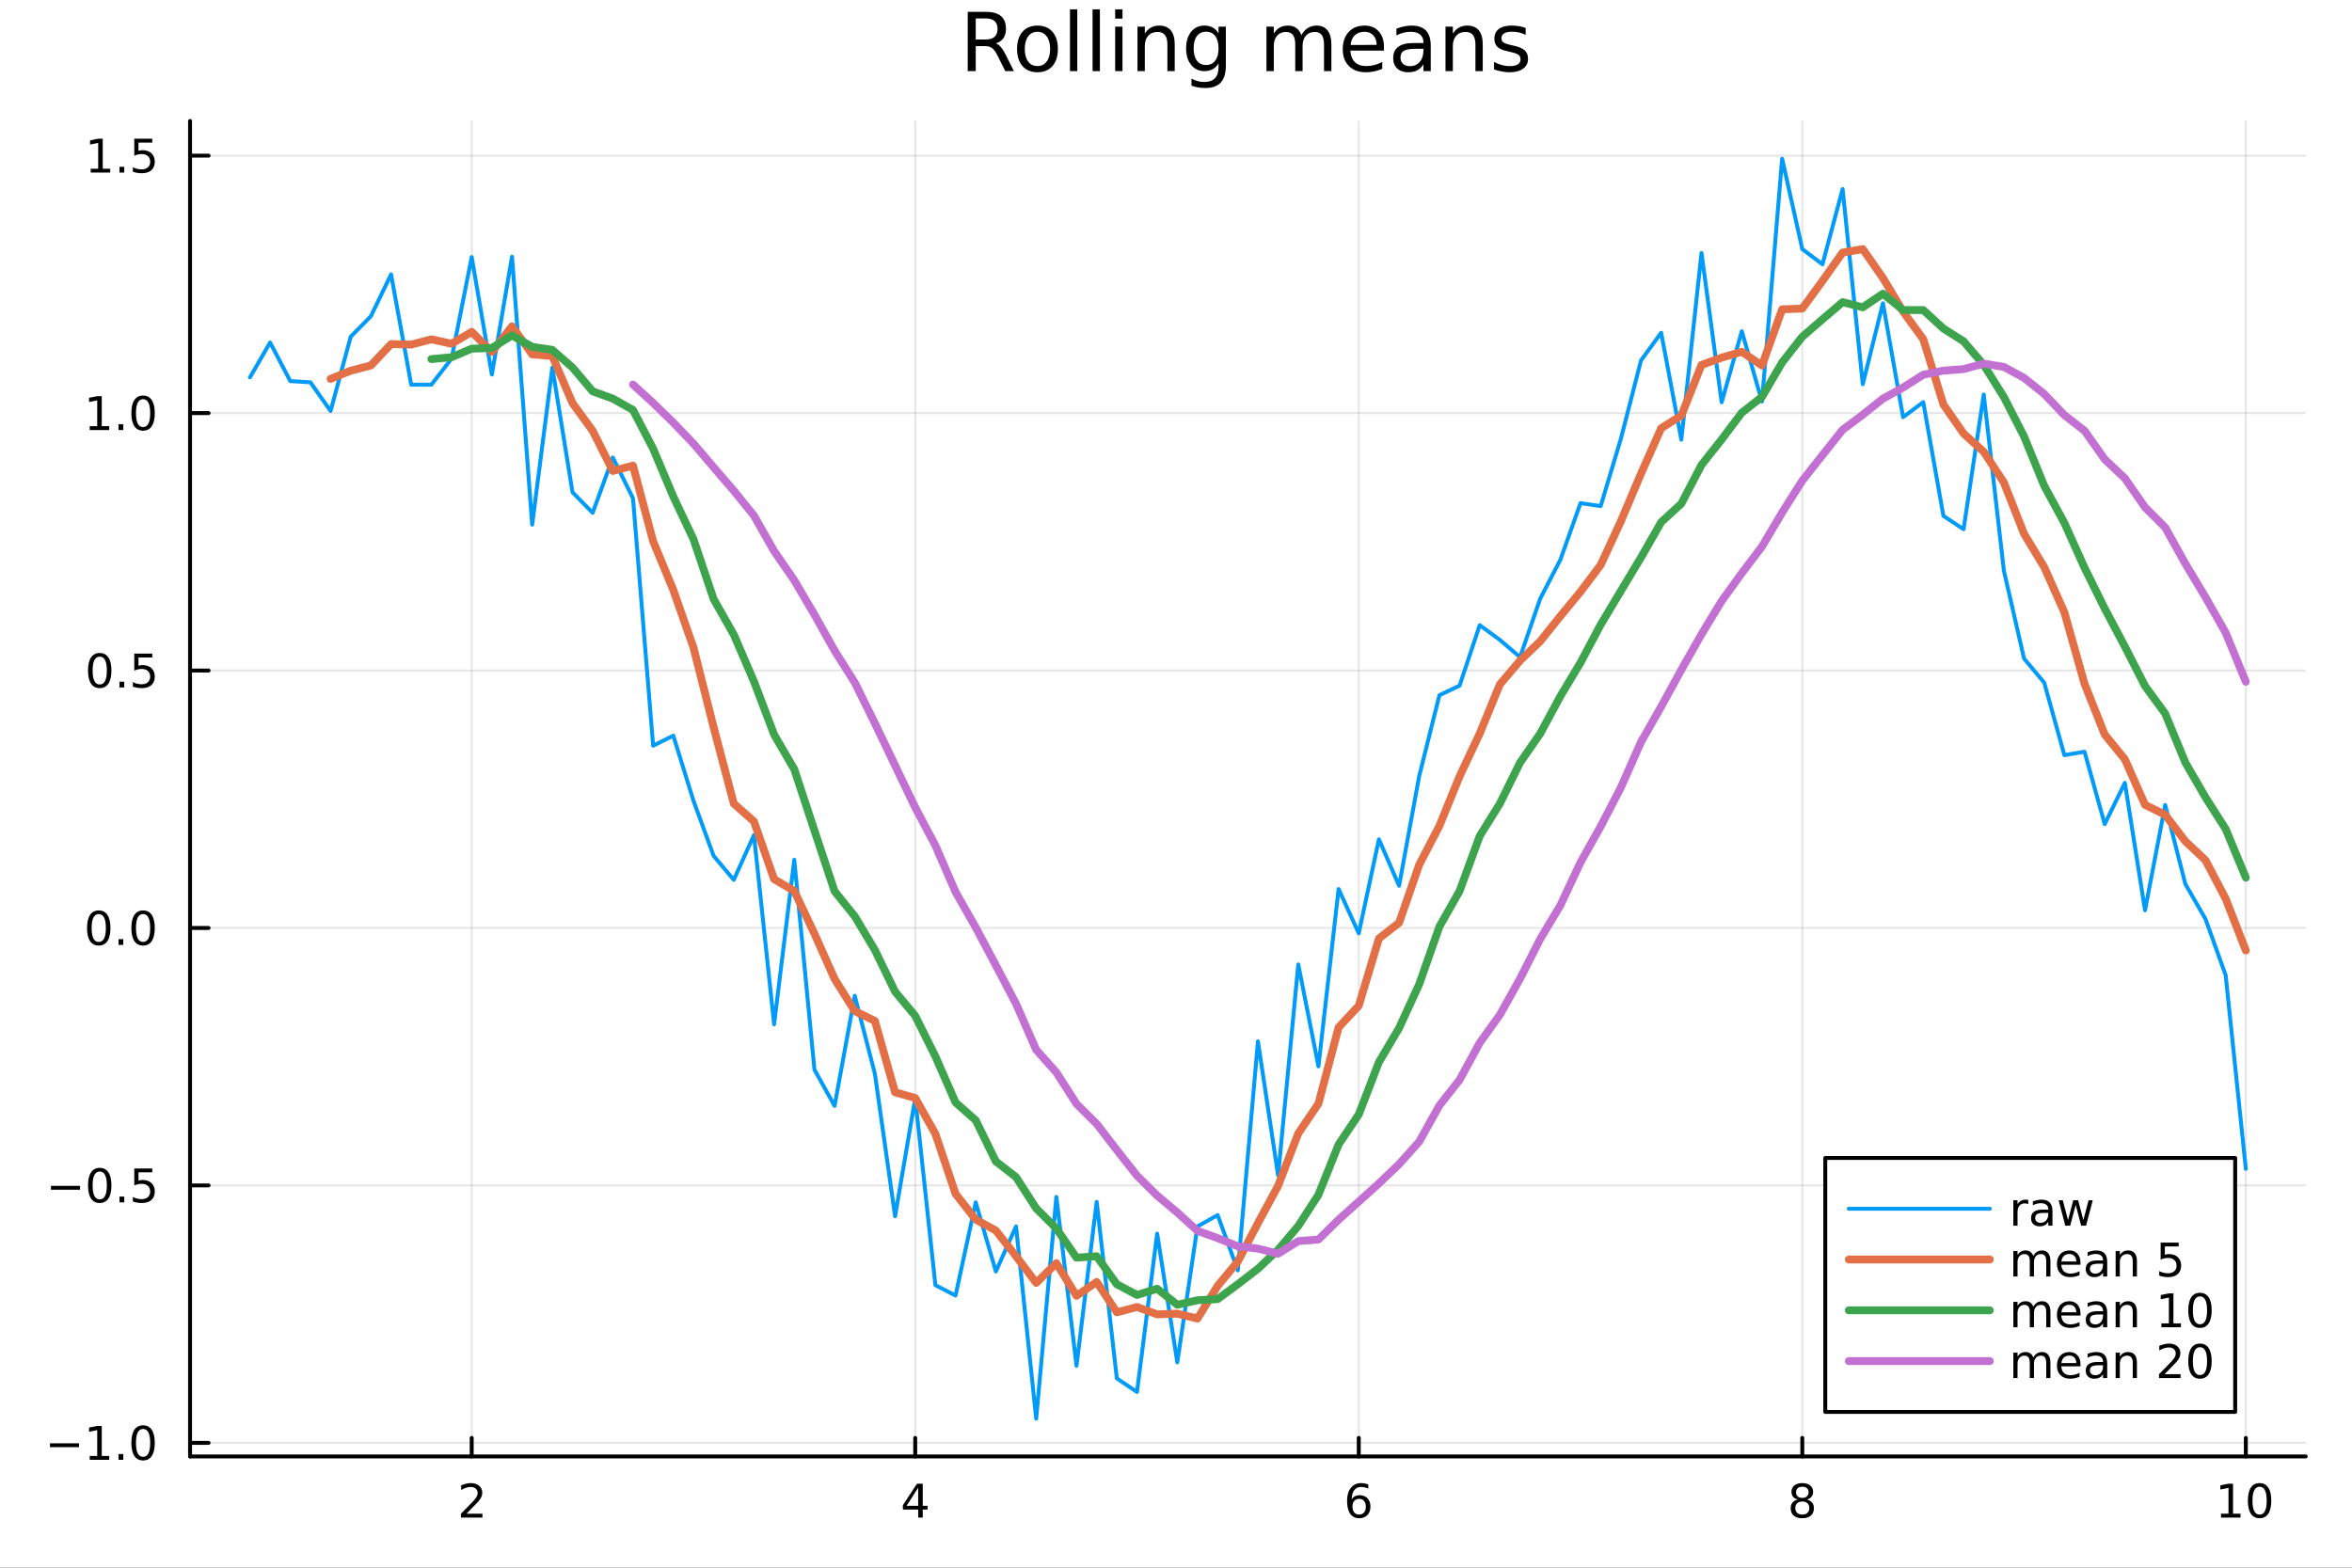<?xml version="1.0" encoding="utf-8"?>
<svg xmlns="http://www.w3.org/2000/svg" xmlns:xlink="http://www.w3.org/1999/xlink" width="600" height="400" viewBox="0 0 2400 1600">
<rect x="0" y="0" width="2400" height="1600" fill="#333333" stroke="none"/>
<defs>
  <clipPath id="clip880">
    <rect x="0" y="0" width="2400" height="1600"/>
  </clipPath>
</defs>
<path clip-path="url(#clip880)" d="M0 1600 L2400 1600 L2400 0 L0 0  Z" fill="#ffffff" fill-rule="evenodd" fill-opacity="1"/>
<defs>
  <clipPath id="clip881">
    <rect x="480" y="0" width="1681" height="1600"/>
  </clipPath>
</defs>
<path clip-path="url(#clip880)" d="M193.936 1486.45 L2352.76 1486.45 L2352.76 123.472 L193.936 123.472  Z" fill="#ffffff" fill-rule="evenodd" fill-opacity="1"/>
<defs>
  <clipPath id="clip882">
    <rect x="193" y="123" width="2160" height="1364"/>
  </clipPath>
</defs>
<polyline clip-path="url(#clip882)" style="stroke:#000000; stroke-linecap:round; stroke-linejoin:round; stroke-width:2; stroke-opacity:0.1; fill:none" points="481.326,1486.45 481.326,123.472 "/>
<polyline clip-path="url(#clip882)" style="stroke:#000000; stroke-linecap:round; stroke-linejoin:round; stroke-width:2; stroke-opacity:0.1; fill:none" points="933.909,1486.45 933.909,123.472 "/>
<polyline clip-path="url(#clip882)" style="stroke:#000000; stroke-linecap:round; stroke-linejoin:round; stroke-width:2; stroke-opacity:0.1; fill:none" points="1386.49,1486.45 1386.49,123.472 "/>
<polyline clip-path="url(#clip882)" style="stroke:#000000; stroke-linecap:round; stroke-linejoin:round; stroke-width:2; stroke-opacity:0.1; fill:none" points="1839.07,1486.45 1839.07,123.472 "/>
<polyline clip-path="url(#clip882)" style="stroke:#000000; stroke-linecap:round; stroke-linejoin:round; stroke-width:2; stroke-opacity:0.1; fill:none" points="2291.66,1486.45 2291.66,123.472 "/>
<polyline clip-path="url(#clip882)" style="stroke:#000000; stroke-linecap:round; stroke-linejoin:round; stroke-width:2; stroke-opacity:0.1; fill:none" points="193.936,1472.61 2352.76,1472.61 "/>
<polyline clip-path="url(#clip882)" style="stroke:#000000; stroke-linecap:round; stroke-linejoin:round; stroke-width:2; stroke-opacity:0.1; fill:none" points="193.936,1209.86 2352.76,1209.86 "/>
<polyline clip-path="url(#clip882)" style="stroke:#000000; stroke-linecap:round; stroke-linejoin:round; stroke-width:2; stroke-opacity:0.1; fill:none" points="193.936,947.11 2352.76,947.11 "/>
<polyline clip-path="url(#clip882)" style="stroke:#000000; stroke-linecap:round; stroke-linejoin:round; stroke-width:2; stroke-opacity:0.1; fill:none" points="193.936,684.36 2352.76,684.36 "/>
<polyline clip-path="url(#clip882)" style="stroke:#000000; stroke-linecap:round; stroke-linejoin:round; stroke-width:2; stroke-opacity:0.1; fill:none" points="193.936,421.611 2352.76,421.611 "/>
<polyline clip-path="url(#clip882)" style="stroke:#000000; stroke-linecap:round; stroke-linejoin:round; stroke-width:2; stroke-opacity:0.1; fill:none" points="193.936,158.862 2352.76,158.862 "/>
<polyline clip-path="url(#clip880)" style="stroke:#000000; stroke-linecap:round; stroke-linejoin:round; stroke-width:4; stroke-opacity:1; fill:none" points="193.936,1486.45 2352.76,1486.45 "/>
<polyline clip-path="url(#clip880)" style="stroke:#000000; stroke-linecap:round; stroke-linejoin:round; stroke-width:4; stroke-opacity:1; fill:none" points="481.326,1486.45 481.326,1467.55 "/>
<polyline clip-path="url(#clip880)" style="stroke:#000000; stroke-linecap:round; stroke-linejoin:round; stroke-width:4; stroke-opacity:1; fill:none" points="933.909,1486.45 933.909,1467.55 "/>
<polyline clip-path="url(#clip880)" style="stroke:#000000; stroke-linecap:round; stroke-linejoin:round; stroke-width:4; stroke-opacity:1; fill:none" points="1386.49,1486.45 1386.49,1467.55 "/>
<polyline clip-path="url(#clip880)" style="stroke:#000000; stroke-linecap:round; stroke-linejoin:round; stroke-width:4; stroke-opacity:1; fill:none" points="1839.07,1486.45 1839.07,1467.55 "/>
<polyline clip-path="url(#clip880)" style="stroke:#000000; stroke-linecap:round; stroke-linejoin:round; stroke-width:4; stroke-opacity:1; fill:none" points="2291.66,1486.45 2291.66,1467.55 "/>
<path clip-path="url(#clip880)" d="M475.979 1544.91 L492.298 1544.91 L492.298 1548.85 L470.354 1548.85 L470.354 1544.91 Q473.016 1542.16 477.599 1537.53 Q482.206 1532.88 483.386 1531.53 Q485.632 1529.01 486.511 1527.27 Q487.414 1525.51 487.414 1523.82 Q487.414 1521.07 485.47 1519.33 Q483.548 1517.6 480.446 1517.6 Q478.247 1517.6 475.794 1518.36 Q473.363 1519.13 470.585 1520.68 L470.585 1515.95 Q473.409 1514.82 475.863 1514.24 Q478.317 1513.66 480.354 1513.66 Q485.724 1513.66 488.919 1516.35 Q492.113 1519.03 492.113 1523.52 Q492.113 1525.65 491.303 1527.57 Q490.516 1529.47 488.409 1532.07 Q487.831 1532.74 484.729 1535.95 Q481.627 1539.15 475.979 1544.91 Z" fill="#000000" fill-rule="nonzero" fill-opacity="1" /><path clip-path="url(#clip880)" d="M936.918 1518.36 L925.113 1536.81 L936.918 1536.81 L936.918 1518.36 M935.691 1514.29 L941.571 1514.29 L941.571 1536.81 L946.501 1536.81 L946.501 1540.7 L941.571 1540.7 L941.571 1548.85 L936.918 1548.85 L936.918 1540.7 L921.316 1540.7 L921.316 1536.19 L935.691 1514.29 Z" fill="#000000" fill-rule="nonzero" fill-opacity="1" /><path clip-path="url(#clip880)" d="M1386.9 1529.7 Q1383.75 1529.7 1381.9 1531.86 Q1380.07 1534.01 1380.07 1537.76 Q1380.07 1541.49 1381.9 1543.66 Q1383.75 1545.82 1386.9 1545.82 Q1390.04 1545.82 1391.87 1543.66 Q1393.73 1541.49 1393.73 1537.76 Q1393.73 1534.01 1391.87 1531.86 Q1390.04 1529.7 1386.9 1529.7 M1396.18 1515.05 L1396.18 1519.31 Q1394.42 1518.48 1392.61 1518.04 Q1390.83 1517.6 1389.07 1517.6 Q1384.44 1517.6 1381.99 1520.72 Q1379.56 1523.85 1379.21 1530.17 Q1380.58 1528.15 1382.64 1527.09 Q1384.7 1526 1387.17 1526 Q1392.38 1526 1395.39 1529.17 Q1398.42 1532.32 1398.42 1537.76 Q1398.42 1543.08 1395.28 1546.3 Q1392.13 1549.52 1386.9 1549.52 Q1380.9 1549.52 1377.73 1544.94 Q1374.56 1540.33 1374.56 1531.6 Q1374.56 1523.41 1378.45 1518.55 Q1382.34 1513.66 1388.89 1513.66 Q1390.65 1513.66 1392.43 1514.01 Q1394.23 1514.36 1396.18 1515.05 Z" fill="#000000" fill-rule="nonzero" fill-opacity="1" /><path clip-path="url(#clip880)" d="M1839.07 1532.44 Q1835.74 1532.44 1833.82 1534.22 Q1831.92 1536 1831.92 1539.13 Q1831.92 1542.25 1833.82 1544.03 Q1835.74 1545.82 1839.07 1545.82 Q1842.41 1545.82 1844.33 1544.03 Q1846.25 1542.23 1846.25 1539.13 Q1846.25 1536 1844.33 1534.22 Q1842.43 1532.44 1839.07 1532.44 M1834.4 1530.45 Q1831.39 1529.7 1829.7 1527.64 Q1828.03 1525.58 1828.03 1522.62 Q1828.03 1518.48 1830.97 1516.07 Q1833.94 1513.66 1839.07 1513.66 Q1844.24 1513.66 1847.18 1516.07 Q1850.12 1518.48 1850.12 1522.62 Q1850.12 1525.58 1848.43 1527.64 Q1846.76 1529.7 1843.77 1530.45 Q1847.15 1531.23 1849.03 1533.52 Q1850.93 1535.82 1850.93 1539.13 Q1850.93 1544.15 1847.85 1546.83 Q1844.79 1549.52 1839.07 1549.52 Q1833.36 1549.52 1830.28 1546.83 Q1827.22 1544.15 1827.22 1539.13 Q1827.22 1535.82 1829.12 1533.52 Q1831.02 1531.23 1834.4 1530.45 M1832.69 1523.06 Q1832.69 1525.75 1834.35 1527.25 Q1836.04 1528.76 1839.07 1528.76 Q1842.08 1528.76 1843.77 1527.25 Q1845.49 1525.75 1845.49 1523.06 Q1845.49 1520.38 1843.77 1518.87 Q1842.08 1517.37 1839.07 1517.37 Q1836.04 1517.37 1834.35 1518.87 Q1832.69 1520.38 1832.69 1523.06 Z" fill="#000000" fill-rule="nonzero" fill-opacity="1" /><path clip-path="url(#clip880)" d="M2266.34 1544.91 L2273.98 1544.91 L2273.98 1518.55 L2265.67 1520.21 L2265.67 1515.95 L2273.94 1514.29 L2278.61 1514.29 L2278.61 1544.91 L2286.25 1544.91 L2286.25 1548.85 L2266.34 1548.85 L2266.34 1544.91 Z" fill="#000000" fill-rule="nonzero" fill-opacity="1" /><path clip-path="url(#clip880)" d="M2305.7 1517.37 Q2302.09 1517.37 2300.26 1520.93 Q2298.45 1524.47 2298.45 1531.6 Q2298.45 1538.71 2300.26 1542.27 Q2302.09 1545.82 2305.7 1545.82 Q2309.33 1545.82 2311.14 1542.27 Q2312.96 1538.71 2312.96 1531.6 Q2312.96 1524.47 2311.14 1520.93 Q2309.33 1517.37 2305.7 1517.37 M2305.7 1513.66 Q2311.51 1513.66 2314.56 1518.27 Q2317.64 1522.85 2317.64 1531.6 Q2317.64 1540.33 2314.56 1544.94 Q2311.51 1549.52 2305.7 1549.52 Q2299.89 1549.52 2296.81 1544.94 Q2293.75 1540.33 2293.75 1531.6 Q2293.75 1522.85 2296.81 1518.27 Q2299.89 1513.66 2305.7 1513.66 Z" fill="#000000" fill-rule="nonzero" fill-opacity="1" /><polyline clip-path="url(#clip880)" style="stroke:#000000; stroke-linecap:round; stroke-linejoin:round; stroke-width:4; stroke-opacity:1; fill:none" points="193.936,1486.45 193.936,123.472 "/>
<polyline clip-path="url(#clip880)" style="stroke:#000000; stroke-linecap:round; stroke-linejoin:round; stroke-width:4; stroke-opacity:1; fill:none" points="193.936,1472.61 212.834,1472.61 "/>
<polyline clip-path="url(#clip880)" style="stroke:#000000; stroke-linecap:round; stroke-linejoin:round; stroke-width:4; stroke-opacity:1; fill:none" points="193.936,1209.86 212.834,1209.86 "/>
<polyline clip-path="url(#clip880)" style="stroke:#000000; stroke-linecap:round; stroke-linejoin:round; stroke-width:4; stroke-opacity:1; fill:none" points="193.936,947.11 212.834,947.11 "/>
<polyline clip-path="url(#clip880)" style="stroke:#000000; stroke-linecap:round; stroke-linejoin:round; stroke-width:4; stroke-opacity:1; fill:none" points="193.936,684.36 212.834,684.36 "/>
<polyline clip-path="url(#clip880)" style="stroke:#000000; stroke-linecap:round; stroke-linejoin:round; stroke-width:4; stroke-opacity:1; fill:none" points="193.936,421.611 212.834,421.611 "/>
<polyline clip-path="url(#clip880)" style="stroke:#000000; stroke-linecap:round; stroke-linejoin:round; stroke-width:4; stroke-opacity:1; fill:none" points="193.936,158.862 212.834,158.862 "/>
<path clip-path="url(#clip880)" d="M50.992 1473.06 L80.668 1473.06 L80.668 1476.99 L50.992 1476.99 L50.992 1473.06 Z" fill="#000000" fill-rule="nonzero" fill-opacity="1" /><path clip-path="url(#clip880)" d="M91.571 1485.95 L99.21 1485.95 L99.21 1459.59 L90.899 1461.25 L90.899 1456.99 L99.163 1455.33 L103.839 1455.33 L103.839 1485.95 L111.478 1485.95 L111.478 1489.89 L91.571 1489.89 L91.571 1485.95 Z" fill="#000000" fill-rule="nonzero" fill-opacity="1" /><path clip-path="url(#clip880)" d="M120.922 1484.01 L125.807 1484.01 L125.807 1489.89 L120.922 1489.89 L120.922 1484.01 Z" fill="#000000" fill-rule="nonzero" fill-opacity="1" /><path clip-path="url(#clip880)" d="M145.992 1458.41 Q142.381 1458.41 140.552 1461.97 Q138.746 1465.51 138.746 1472.64 Q138.746 1479.75 140.552 1483.31 Q142.381 1486.86 145.992 1486.86 Q149.626 1486.86 151.431 1483.31 Q153.26 1479.75 153.26 1472.64 Q153.26 1465.51 151.431 1461.97 Q149.626 1458.41 145.992 1458.41 M145.992 1454.7 Q151.802 1454.7 154.857 1459.31 Q157.936 1463.89 157.936 1472.64 Q157.936 1481.37 154.857 1485.98 Q151.802 1490.56 145.992 1490.56 Q140.181 1490.56 137.103 1485.98 Q134.047 1481.37 134.047 1472.64 Q134.047 1463.89 137.103 1459.31 Q140.181 1454.7 145.992 1454.7 Z" fill="#000000" fill-rule="nonzero" fill-opacity="1" /><path clip-path="url(#clip880)" d="M51.987 1210.31 L81.663 1210.31 L81.663 1214.25 L51.987 1214.25 L51.987 1210.31 Z" fill="#000000" fill-rule="nonzero" fill-opacity="1" /><path clip-path="url(#clip880)" d="M101.756 1195.66 Q98.145 1195.66 96.316 1199.22 Q94.51 1202.76 94.51 1209.89 Q94.51 1217 96.316 1220.56 Q98.145 1224.11 101.756 1224.11 Q105.39 1224.11 107.196 1220.56 Q109.024 1217 109.024 1209.89 Q109.024 1202.76 107.196 1199.22 Q105.39 1195.66 101.756 1195.66 M101.756 1191.95 Q107.566 1191.95 110.621 1196.56 Q113.7 1201.14 113.7 1209.89 Q113.7 1218.62 110.621 1223.23 Q107.566 1227.81 101.756 1227.81 Q95.946 1227.81 92.867 1223.23 Q89.811 1218.62 89.811 1209.89 Q89.811 1201.14 92.867 1196.56 Q95.946 1191.95 101.756 1191.95 Z" fill="#000000" fill-rule="nonzero" fill-opacity="1" /><path clip-path="url(#clip880)" d="M121.918 1221.26 L126.802 1221.26 L126.802 1227.14 L121.918 1227.14 L121.918 1221.26 Z" fill="#000000" fill-rule="nonzero" fill-opacity="1" /><path clip-path="url(#clip880)" d="M137.033 1192.58 L155.39 1192.58 L155.39 1196.51 L141.316 1196.51 L141.316 1204.99 Q142.334 1204.64 143.353 1204.48 Q144.371 1204.29 145.39 1204.29 Q151.177 1204.29 154.556 1207.46 Q157.936 1210.63 157.936 1216.05 Q157.936 1221.63 154.464 1224.73 Q150.992 1227.81 144.672 1227.81 Q142.496 1227.81 140.228 1227.44 Q137.982 1227.07 135.575 1226.33 L135.575 1221.63 Q137.658 1222.76 139.881 1223.32 Q142.103 1223.87 144.58 1223.87 Q148.584 1223.87 150.922 1221.77 Q153.26 1219.66 153.26 1216.05 Q153.26 1212.44 150.922 1210.33 Q148.584 1208.23 144.58 1208.23 Q142.705 1208.23 140.83 1208.64 Q138.978 1209.06 137.033 1209.94 L137.033 1192.58 Z" fill="#000000" fill-rule="nonzero" fill-opacity="1" /><path clip-path="url(#clip880)" d="M100.76 932.908 Q97.149 932.908 95.321 936.473 Q93.515 940.015 93.515 947.144 Q93.515 954.251 95.321 957.816 Q97.149 961.357 100.76 961.357 Q104.395 961.357 106.2 957.816 Q108.029 954.251 108.029 947.144 Q108.029 940.015 106.2 936.473 Q104.395 932.908 100.76 932.908 M100.76 929.205 Q106.571 929.205 109.626 933.811 Q112.705 938.394 112.705 947.144 Q112.705 955.871 109.626 960.478 Q106.571 965.061 100.76 965.061 Q94.95 965.061 91.871 960.478 Q88.816 955.871 88.816 947.144 Q88.816 938.394 91.871 933.811 Q94.95 929.205 100.76 929.205 Z" fill="#000000" fill-rule="nonzero" fill-opacity="1" /><path clip-path="url(#clip880)" d="M120.922 958.51 L125.807 958.51 L125.807 964.39 L120.922 964.39 L120.922 958.51 Z" fill="#000000" fill-rule="nonzero" fill-opacity="1" /><path clip-path="url(#clip880)" d="M145.992 932.908 Q142.381 932.908 140.552 936.473 Q138.746 940.015 138.746 947.144 Q138.746 954.251 140.552 957.816 Q142.381 961.357 145.992 961.357 Q149.626 961.357 151.431 957.816 Q153.26 954.251 153.26 947.144 Q153.26 940.015 151.431 936.473 Q149.626 932.908 145.992 932.908 M145.992 929.205 Q151.802 929.205 154.857 933.811 Q157.936 938.394 157.936 947.144 Q157.936 955.871 154.857 960.478 Q151.802 965.061 145.992 965.061 Q140.181 965.061 137.103 960.478 Q134.047 955.871 134.047 947.144 Q134.047 938.394 137.103 933.811 Q140.181 929.205 145.992 929.205 Z" fill="#000000" fill-rule="nonzero" fill-opacity="1" /><path clip-path="url(#clip880)" d="M101.756 670.159 Q98.145 670.159 96.316 673.724 Q94.51 677.266 94.51 684.395 Q94.51 691.502 96.316 695.066 Q98.145 698.608 101.756 698.608 Q105.39 698.608 107.196 695.066 Q109.024 691.502 109.024 684.395 Q109.024 677.266 107.196 673.724 Q105.39 670.159 101.756 670.159 M101.756 666.455 Q107.566 666.455 110.621 671.062 Q113.7 675.645 113.7 684.395 Q113.7 693.122 110.621 697.728 Q107.566 702.312 101.756 702.312 Q95.946 702.312 92.867 697.728 Q89.811 693.122 89.811 684.395 Q89.811 675.645 92.867 671.062 Q95.946 666.455 101.756 666.455 Z" fill="#000000" fill-rule="nonzero" fill-opacity="1" /><path clip-path="url(#clip880)" d="M121.918 695.761 L126.802 695.761 L126.802 701.64 L121.918 701.64 L121.918 695.761 Z" fill="#000000" fill-rule="nonzero" fill-opacity="1" /><path clip-path="url(#clip880)" d="M137.033 667.08 L155.39 667.08 L155.39 671.016 L141.316 671.016 L141.316 679.488 Q142.334 679.141 143.353 678.979 Q144.371 678.793 145.39 678.793 Q151.177 678.793 154.556 681.965 Q157.936 685.136 157.936 690.553 Q157.936 696.131 154.464 699.233 Q150.992 702.312 144.672 702.312 Q142.496 702.312 140.228 701.941 Q137.982 701.571 135.575 700.83 L135.575 696.131 Q137.658 697.266 139.881 697.821 Q142.103 698.377 144.58 698.377 Q148.584 698.377 150.922 696.27 Q153.26 694.164 153.26 690.553 Q153.26 686.941 150.922 684.835 Q148.584 682.729 144.58 682.729 Q142.705 682.729 140.83 683.145 Q138.978 683.562 137.033 684.442 L137.033 667.08 Z" fill="#000000" fill-rule="nonzero" fill-opacity="1" /><path clip-path="url(#clip880)" d="M91.571 434.956 L99.21 434.956 L99.21 408.591 L90.899 410.257 L90.899 405.998 L99.163 404.331 L103.839 404.331 L103.839 434.956 L111.478 434.956 L111.478 438.891 L91.571 438.891 L91.571 434.956 Z" fill="#000000" fill-rule="nonzero" fill-opacity="1" /><path clip-path="url(#clip880)" d="M120.922 433.012 L125.807 433.012 L125.807 438.891 L120.922 438.891 L120.922 433.012 Z" fill="#000000" fill-rule="nonzero" fill-opacity="1" /><path clip-path="url(#clip880)" d="M145.992 407.41 Q142.381 407.41 140.552 410.975 Q138.746 414.516 138.746 421.646 Q138.746 428.753 140.552 432.317 Q142.381 435.859 145.992 435.859 Q149.626 435.859 151.431 432.317 Q153.26 428.753 153.26 421.646 Q153.26 414.516 151.431 410.975 Q149.626 407.41 145.992 407.41 M145.992 403.706 Q151.802 403.706 154.857 408.313 Q157.936 412.896 157.936 421.646 Q157.936 430.373 154.857 434.979 Q151.802 439.563 145.992 439.563 Q140.181 439.563 137.103 434.979 Q134.047 430.373 134.047 421.646 Q134.047 412.896 137.103 408.313 Q140.181 403.706 145.992 403.706 Z" fill="#000000" fill-rule="nonzero" fill-opacity="1" /><path clip-path="url(#clip880)" d="M92.566 172.207 L100.205 172.207 L100.205 145.841 L91.895 147.508 L91.895 143.249 L100.159 141.582 L104.834 141.582 L104.834 172.207 L112.473 172.207 L112.473 176.142 L92.566 176.142 L92.566 172.207 Z" fill="#000000" fill-rule="nonzero" fill-opacity="1" /><path clip-path="url(#clip880)" d="M121.918 170.263 L126.802 170.263 L126.802 176.142 L121.918 176.142 L121.918 170.263 Z" fill="#000000" fill-rule="nonzero" fill-opacity="1" /><path clip-path="url(#clip880)" d="M137.033 141.582 L155.39 141.582 L155.39 145.517 L141.316 145.517 L141.316 153.99 Q142.334 153.642 143.353 153.48 Q144.371 153.295 145.39 153.295 Q151.177 153.295 154.556 156.466 Q157.936 159.638 157.936 165.054 Q157.936 170.633 154.464 173.735 Q150.992 176.813 144.672 176.813 Q142.496 176.813 140.228 176.443 Q137.982 176.073 135.575 175.332 L135.575 170.633 Q137.658 171.767 139.881 172.323 Q142.103 172.878 144.58 172.878 Q148.584 172.878 150.922 170.772 Q153.26 168.665 153.26 165.054 Q153.26 161.443 150.922 159.337 Q148.584 157.23 144.58 157.23 Q142.705 157.23 140.83 157.647 Q138.978 158.064 137.033 158.943 L137.033 141.582 Z" fill="#000000" fill-rule="nonzero" fill-opacity="1" /><path clip-path="url(#clip880)" d="M1016.15 44.22 Q1018.79 45.111 1021.26 48.028 Q1023.77 50.944 1026.28 56.048 L1034.59 72.576 L1025.8 72.576 L1018.06 57.061 Q1015.06 50.985 1012.22 49 Q1009.43 47.015 1004.57 47.015 L995.656 47.015 L995.656 72.576 L987.474 72.576 L987.474 12.096 L1005.95 12.096 Q1016.32 12.096 1021.42 16.43 Q1026.52 20.765 1026.52 29.515 Q1026.52 35.227 1023.85 38.994 Q1021.22 42.761 1016.15 44.22 M995.656 18.82 L995.656 40.29 L1005.95 40.29 Q1011.86 40.29 1014.86 37.576 Q1017.9 34.822 1017.9 29.515 Q1017.9 24.208 1014.86 21.535 Q1011.86 18.82 1005.95 18.82 L995.656 18.82 Z" fill="#000000" fill-rule="nonzero" fill-opacity="1" /><path clip-path="url(#clip880)" d="M1058.65 32.431 Q1052.65 32.431 1049.17 37.131 Q1045.69 41.789 1045.69 49.931 Q1045.69 58.074 1049.13 62.773 Q1052.61 67.431 1058.65 67.431 Q1064.6 67.431 1068.09 62.732 Q1071.57 58.033 1071.57 49.931 Q1071.57 41.87 1068.09 37.171 Q1064.6 32.431 1058.65 32.431 M1058.65 26.112 Q1068.37 26.112 1073.92 32.431 Q1079.47 38.751 1079.47 49.931 Q1079.47 61.071 1073.92 67.431 Q1068.37 73.751 1058.65 73.751 Q1048.89 73.751 1043.34 67.431 Q1037.83 61.071 1037.83 49.931 Q1037.83 38.751 1043.34 32.431 Q1048.89 26.112 1058.65 26.112 Z" fill="#000000" fill-rule="nonzero" fill-opacity="1" /><path clip-path="url(#clip880)" d="M1091.82 9.544 L1099.28 9.544 L1099.28 72.576 L1091.82 72.576 L1091.82 9.544 Z" fill="#000000" fill-rule="nonzero" fill-opacity="1" /><path clip-path="url(#clip880)" d="M1114.87 9.544 L1122.33 9.544 L1122.33 72.576 L1114.87 72.576 L1114.87 9.544 Z" fill="#000000" fill-rule="nonzero" fill-opacity="1" /><path clip-path="url(#clip880)" d="M1137.92 27.206 L1145.38 27.206 L1145.38 72.576 L1137.92 72.576 L1137.92 27.206 M1137.92 9.544 L1145.38 9.544 L1145.38 18.983 L1137.92 18.983 L1137.92 9.544 Z" fill="#000000" fill-rule="nonzero" fill-opacity="1" /><path clip-path="url(#clip880)" d="M1198.69 45.192 L1198.69 72.576 L1191.23 72.576 L1191.23 45.435 Q1191.23 38.994 1188.72 35.794 Q1186.21 32.594 1181.19 32.594 Q1175.15 32.594 1171.67 36.442 Q1168.18 40.29 1168.18 46.934 L1168.18 72.576 L1160.69 72.576 L1160.69 27.206 L1168.18 27.206 L1168.18 34.254 Q1170.86 30.163 1174.46 28.138 Q1178.11 26.112 1182.85 26.112 Q1190.67 26.112 1194.68 30.973 Q1198.69 35.794 1198.69 45.192 Z" fill="#000000" fill-rule="nonzero" fill-opacity="1" /><path clip-path="url(#clip880)" d="M1243.41 49.364 Q1243.41 41.263 1240.05 36.806 Q1236.73 32.35 1230.69 32.35 Q1224.69 32.35 1221.33 36.806 Q1218.01 41.263 1218.01 49.364 Q1218.01 57.426 1221.33 61.882 Q1224.69 66.338 1230.69 66.338 Q1236.73 66.338 1240.05 61.882 Q1243.41 57.426 1243.41 49.364 M1250.86 66.945 Q1250.86 78.531 1245.72 84.162 Q1240.57 89.833 1229.96 89.833 Q1226.03 89.833 1222.55 89.225 Q1219.06 88.658 1215.78 87.443 L1215.78 80.192 Q1219.06 81.974 1222.26 82.825 Q1225.46 83.675 1228.79 83.675 Q1236.12 83.675 1239.76 79.827 Q1243.41 76.019 1243.41 68.282 L1243.41 64.596 Q1241.1 68.606 1237.5 70.591 Q1233.89 72.576 1228.87 72.576 Q1220.52 72.576 1215.42 66.216 Q1210.31 59.856 1210.31 49.364 Q1210.31 38.832 1215.42 32.472 Q1220.52 26.112 1228.87 26.112 Q1233.89 26.112 1237.5 28.097 Q1241.1 30.082 1243.41 34.092 L1243.41 27.206 L1250.86 27.206 L1250.86 66.945 Z" fill="#000000" fill-rule="nonzero" fill-opacity="1" /><path clip-path="url(#clip880)" d="M1327.91 35.915 Q1330.71 30.892 1334.6 28.502 Q1338.48 26.112 1343.75 26.112 Q1350.84 26.112 1354.69 31.095 Q1358.54 36.037 1358.54 45.192 L1358.54 72.576 L1351.04 72.576 L1351.04 45.435 Q1351.04 38.913 1348.73 35.753 Q1346.42 32.594 1341.68 32.594 Q1335.89 32.594 1332.53 36.442 Q1329.17 40.29 1329.17 46.934 L1329.17 72.576 L1321.67 72.576 L1321.67 45.435 Q1321.67 38.873 1319.36 35.753 Q1317.06 32.594 1312.23 32.594 Q1306.52 32.594 1303.16 36.482 Q1299.8 40.331 1299.8 46.934 L1299.8 72.576 L1292.3 72.576 L1292.3 27.206 L1299.8 27.206 L1299.8 34.254 Q1302.35 30.082 1305.92 28.097 Q1309.48 26.112 1314.38 26.112 Q1319.32 26.112 1322.77 28.624 Q1326.25 31.135 1327.91 35.915 Z" fill="#000000" fill-rule="nonzero" fill-opacity="1" /><path clip-path="url(#clip880)" d="M1412.21 48.028 L1412.21 51.673 L1377.94 51.673 Q1378.43 59.37 1382.56 63.421 Q1386.73 67.431 1394.14 67.431 Q1398.44 67.431 1402.45 66.378 Q1406.5 65.325 1410.47 63.218 L1410.47 70.267 Q1406.46 71.968 1402.25 72.86 Q1398.03 73.751 1393.7 73.751 Q1382.84 73.751 1376.48 67.431 Q1370.16 61.112 1370.16 50.337 Q1370.16 39.197 1376.16 32.675 Q1382.19 26.112 1392.4 26.112 Q1401.56 26.112 1406.86 32.026 Q1412.21 37.9 1412.21 48.028 M1404.76 45.84 Q1404.68 39.723 1401.31 36.077 Q1397.99 32.431 1392.48 32.431 Q1386.24 32.431 1382.48 35.956 Q1378.75 39.48 1378.18 45.88 L1404.76 45.84 Z" fill="#000000" fill-rule="nonzero" fill-opacity="1" /><path clip-path="url(#clip880)" d="M1445.06 49.769 Q1436.03 49.769 1432.55 51.835 Q1429.06 53.901 1429.06 58.884 Q1429.06 62.854 1431.66 65.203 Q1434.29 67.512 1438.78 67.512 Q1444.98 67.512 1448.71 63.137 Q1452.48 58.722 1452.48 51.43 L1452.48 49.769 L1445.06 49.769 M1459.93 46.691 L1459.93 72.576 L1452.48 72.576 L1452.48 65.689 Q1449.92 69.821 1446.12 71.806 Q1442.31 73.751 1436.8 73.751 Q1429.83 73.751 1425.7 69.862 Q1421.61 65.933 1421.61 59.37 Q1421.61 51.714 1426.71 47.825 Q1431.86 43.936 1442.03 43.936 L1452.48 43.936 L1452.48 43.207 Q1452.48 38.062 1449.07 35.267 Q1445.71 32.431 1439.6 32.431 Q1435.71 32.431 1432.02 33.363 Q1428.33 34.295 1424.93 36.158 L1424.93 29.272 Q1429.02 27.692 1432.87 26.922 Q1436.72 26.112 1440.36 26.112 Q1450.21 26.112 1455.07 31.216 Q1459.93 36.32 1459.93 46.691 Z" fill="#000000" fill-rule="nonzero" fill-opacity="1" /><path clip-path="url(#clip880)" d="M1513 45.192 L1513 72.576 L1505.54 72.576 L1505.54 45.435 Q1505.54 38.994 1503.03 35.794 Q1500.52 32.594 1495.5 32.594 Q1489.46 32.594 1485.98 36.442 Q1482.49 40.29 1482.49 46.934 L1482.49 72.576 L1475 72.576 L1475 27.206 L1482.49 27.206 L1482.49 34.254 Q1485.17 30.163 1488.77 28.138 Q1492.42 26.112 1497.16 26.112 Q1504.98 26.112 1508.99 30.973 Q1513 35.794 1513 45.192 Z" fill="#000000" fill-rule="nonzero" fill-opacity="1" /><path clip-path="url(#clip880)" d="M1556.79 28.543 L1556.79 35.591 Q1553.63 33.971 1550.23 33.161 Q1546.82 32.35 1543.18 32.35 Q1537.63 32.35 1534.83 34.052 Q1532.08 35.753 1532.08 39.156 Q1532.08 41.749 1534.06 43.248 Q1536.05 44.706 1542.04 46.043 L1544.59 46.61 Q1552.53 48.311 1555.86 51.43 Q1559.22 54.509 1559.22 60.059 Q1559.22 66.378 1554.2 70.064 Q1549.21 73.751 1540.46 73.751 Q1536.82 73.751 1532.85 73.022 Q1528.92 72.333 1524.54 70.915 L1524.54 63.218 Q1528.67 65.365 1532.68 66.459 Q1536.7 67.512 1540.62 67.512 Q1545.89 67.512 1548.73 65.73 Q1551.56 63.907 1551.56 60.626 Q1551.56 57.588 1549.5 55.967 Q1547.47 54.347 1540.54 52.848 L1537.95 52.24 Q1531.02 50.782 1527.95 47.785 Q1524.87 44.746 1524.87 39.48 Q1524.87 33.08 1529.4 29.596 Q1533.94 26.112 1542.29 26.112 Q1546.42 26.112 1550.06 26.72 Q1553.71 27.327 1556.79 28.543 Z" fill="#000000" fill-rule="nonzero" fill-opacity="1" /><polyline clip-path="url(#clip882)" style="stroke:#009af9; stroke-linecap:round; stroke-linejoin:round; stroke-width:4; stroke-opacity:1; fill:none" points="255.035,385.172 275.607,349.552 296.179,388.924 316.751,390.199 337.322,419.471 357.894,343.594 378.466,322.72 399.038,279.995 419.61,392.624 440.182,392.607 460.754,366.088 481.326,262.358 501.898,382.245 522.47,261.998 543.042,535.442 563.614,375.027 584.186,502.375 604.758,523.415 625.33,466.93 645.902,508.524 666.474,761.092 687.046,750.813 707.617,817.237 728.189,873.537 748.761,897.98 769.333,852.285 789.905,1045.41 810.477,877.483 831.049,1091.67 851.621,1128.66 872.193,1016.29 892.765,1095.96 913.337,1241.32 933.909,1120.93 954.481,1311.65 975.053,1322.25 995.625,1227.13 1016.2,1297.7 1036.77,1251.65 1057.34,1447.87 1077.91,1221.64 1098.48,1393.89 1119.06,1226.69 1139.63,1406.81 1160.2,1420.66 1180.77,1259.09 1201.34,1390.44 1221.92,1251.68 1242.49,1240.15 1263.06,1296.54 1283.63,1062.84 1304.2,1199.8 1324.78,984.349 1345.35,1088.35 1365.92,907.354 1386.49,952.568 1407.06,856.628 1427.64,904.033 1448.21,791.833 1468.78,709.522 1489.35,699.784 1509.92,638.05 1530.5,653.122 1551.07,670.678 1571.64,610.995 1592.21,571.29 1612.78,513.485 1633.35,516.525 1653.93,447.899 1674.5,367.864 1695.07,339.618 1715.64,448.713 1736.21,258.23 1756.79,410.565 1777.36,338.027 1797.93,409.778 1818.5,162.047 1839.07,254.199 1859.65,269.771 1880.22,192.97 1900.79,392.152 1921.36,309.457 1941.93,425.733 1962.51,410.427 1983.08,526.539 2003.65,540.13 2024.22,402.652 2044.79,582.558 2065.37,672.176 2085.94,696.735 2106.51,770.719 2127.08,767.222 2147.65,841.117 2168.23,798.979 2188.8,929.04 2209.37,821.579 2229.94,902.233 2250.51,937.984 2271.09,995.335 2291.66,1192.96 "/>
<polyline clip-path="url(#clip882)" style="stroke:#e26f46; stroke-linecap:round; stroke-linejoin:round; stroke-width:8; stroke-opacity:1; fill:none" points="337.322,386.664 357.894,378.348 378.466,372.981 399.038,351.196 419.61,351.681 440.182,346.308 460.754,350.806 481.326,338.734 501.898,359.184 522.47,333.059 543.042,361.626 563.614,363.414 584.186,411.417 604.758,439.651 625.33,480.638 645.902,475.254 666.474,552.467 687.046,602.155 707.617,660.919 728.189,742.241 748.761,820.132 769.333,838.37 789.905,897.29 810.477,909.339 831.049,952.966 851.621,999.102 872.193,1031.9 892.765,1042.01 913.337,1114.78 933.909,1120.63 954.481,1157.23 975.053,1218.42 995.625,1244.66 1016.2,1255.93 1036.77,1282.08 1057.34,1309.32 1077.91,1289.2 1098.48,1322.55 1119.06,1308.35 1139.63,1339.38 1160.2,1333.94 1180.77,1341.43 1201.34,1340.74 1221.92,1345.74 1242.49,1312.4 1263.06,1287.58 1283.63,1248.33 1304.2,1210.2 1324.78,1156.73 1345.35,1126.37 1365.92,1048.54 1386.49,1026.48 1407.06,957.849 1427.64,941.786 1448.21,882.483 1468.78,842.917 1489.35,792.36 1509.92,748.644 1530.5,698.462 1551.07,674.231 1571.64,654.526 1592.21,628.827 1612.78,603.914 1633.35,576.595 1653.93,532.039 1674.5,483.413 1695.07,437.078 1715.64,424.124 1736.21,372.465 1756.79,364.998 1777.36,359.031 1797.93,373.063 1818.5,315.729 1839.07,314.923 1859.65,286.764 1880.22,257.753 1900.79,254.228 1921.36,283.71 1941.93,318.017 1962.51,346.148 1983.08,412.862 2003.65,442.457 2024.22,461.096 2044.79,492.461 2065.37,544.811 2085.94,578.85 2106.51,624.968 2127.08,697.882 2147.65,749.594 2168.23,774.955 2188.8,821.416 2209.37,831.588 2229.94,858.59 2250.51,877.963 2271.09,917.234 2291.66,970.017 "/>
<polyline clip-path="url(#clip882)" style="stroke:#3da44d; stroke-linecap:round; stroke-linejoin:round; stroke-width:8; stroke-opacity:1; fill:none" points="440.182,366.486 460.754,364.577 481.326,355.858 501.898,355.19 522.47,342.37 543.042,353.967 563.614,357.11 584.186,375.076 604.758,399.418 625.33,406.848 645.902,418.44 666.474,457.941 687.046,506.786 707.617,550.285 728.189,611.439 748.761,647.693 769.333,695.419 789.905,749.722 810.477,785.129 831.049,847.604 851.621,909.617 872.193,935.137 892.765,969.652 913.337,1012.06 933.909,1036.8 954.481,1078.17 975.053,1125.16 995.625,1143.34 1016.2,1185.36 1036.77,1201.36 1057.34,1233.28 1077.91,1253.81 1098.48,1283.6 1119.06,1282.14 1139.63,1310.73 1160.2,1321.63 1180.77,1315.31 1201.34,1331.65 1221.92,1327.04 1242.49,1325.89 1263.06,1310.76 1283.63,1294.88 1304.2,1275.47 1324.78,1251.24 1345.35,1219.39 1365.92,1168.06 1386.49,1137.41 1407.06,1084.02 1427.64,1049.26 1448.21,1004.43 1468.78,945.726 1489.35,909.421 1509.92,853.247 1530.5,820.124 1551.07,778.357 1571.64,748.721 1592.21,710.594 1612.78,676.279 1633.35,637.528 1653.93,603.135 1674.5,568.969 1695.07,532.953 1715.64,514.019 1736.21,474.53 1756.79,448.519 1777.36,421.222 1797.93,405.07 1818.5,369.927 1839.07,343.694 1859.65,325.881 1880.22,308.392 1900.79,313.645 1921.36,299.72 1941.93,316.47 1962.51,316.456 1983.08,335.307 2003.65,348.342 2024.22,372.403 2044.79,405.239 2065.37,445.479 2085.94,495.856 2106.51,533.713 2127.08,579.489 2147.65,621.028 2168.23,659.883 2188.8,700.133 2209.37,728.278 2229.94,778.236 2250.51,813.778 2271.09,846.094 2291.66,895.717 "/>
<polyline clip-path="url(#clip882)" style="stroke:#c271d2; stroke-linecap:round; stroke-linejoin:round; stroke-width:8; stroke-opacity:1; fill:none" points="645.902,392.463 666.474,411.259 687.046,431.322 707.617,452.738 728.189,476.905 748.761,500.83 769.333,526.265 789.905,562.399 810.477,592.273 831.049,627.226 851.621,664.029 872.193,696.539 892.765,738.219 913.337,781.173 933.909,824.12 954.481,862.93 975.053,910.291 995.625,946.529 1016.2,985.244 1036.77,1024.48 1057.34,1071.45 1077.91,1094.47 1098.48,1126.63 1119.06,1147.1 1139.63,1173.76 1160.2,1199.9 1180.77,1220.24 1201.34,1237.49 1221.92,1256.2 1242.49,1263.62 1263.06,1272.02 1283.63,1274.35 1304.2,1279.54 1324.78,1266.69 1345.35,1265.06 1365.92,1244.84 1386.49,1226.36 1407.06,1207.83 1427.64,1188.15 1448.21,1165.16 1468.78,1128.24 1489.35,1102.15 1509.92,1064.36 1530.5,1035.68 1551.07,998.873 1571.64,958.39 1592.21,924 1612.78,880.152 1633.35,843.394 1653.93,803.782 1674.5,757.348 1695.07,721.187 1715.64,683.633 1736.21,647.327 1756.79,613.438 1777.36,584.972 1797.93,557.832 1818.5,523.103 1839.07,490.611 1859.65,464.508 1880.22,438.681 1900.79,423.299 1921.36,406.869 1941.93,395.5 1962.51,382.487 1983.08,378.264 2003.65,376.706 2024.22,371.165 2044.79,374.466 2065.37,385.68 2085.94,402.124 2106.51,423.679 2127.08,439.604 2147.65,468.749 2168.23,488.169 2188.8,517.72 2209.37,538.31 2229.94,575.319 2250.51,609.509 2271.09,645.787 2291.66,695.786 "/>
<path clip-path="url(#clip880)" d="M1862.53 1441.02 L2280.8 1441.02 L2280.8 1181.82 L1862.53 1181.82  Z" fill="#ffffff" fill-rule="evenodd" fill-opacity="1"/>
<polyline clip-path="url(#clip880)" style="stroke:#000000; stroke-linecap:round; stroke-linejoin:round; stroke-width:4; stroke-opacity:1; fill:none" points="1862.53,1441.02 2280.8,1441.02 2280.8,1181.82 1862.53,1181.82 1862.53,1441.02 "/>
<polyline clip-path="url(#clip880)" style="stroke:#009af9; stroke-linecap:round; stroke-linejoin:round; stroke-width:4; stroke-opacity:1; fill:none" points="1886.52,1233.66 2030.44,1233.66 "/>
<path clip-path="url(#clip880)" d="M2069.61 1228.99 Q2068.89 1228.57 2068.04 1228.39 Q2067.2 1228.18 2066.18 1228.18 Q2062.57 1228.18 2060.63 1230.54 Q2058.71 1232.88 2058.71 1237.28 L2058.71 1250.94 L2054.43 1250.94 L2054.43 1225.01 L2058.71 1225.01 L2058.71 1229.04 Q2060.05 1226.68 2062.2 1225.54 Q2064.36 1224.38 2067.43 1224.38 Q2067.87 1224.38 2068.41 1224.45 Q2068.94 1224.5 2069.59 1224.62 L2069.61 1228.99 Z" fill="#000000" fill-rule="nonzero" fill-opacity="1" /><path clip-path="url(#clip880)" d="M2085.86 1237.9 Q2080.7 1237.9 2078.71 1239.08 Q2076.72 1240.26 2076.72 1243.11 Q2076.72 1245.38 2078.2 1246.72 Q2079.7 1248.04 2082.27 1248.04 Q2085.81 1248.04 2087.94 1245.54 Q2090.1 1243.02 2090.1 1238.85 L2090.1 1237.9 L2085.86 1237.9 M2094.36 1236.14 L2094.36 1250.94 L2090.1 1250.94 L2090.1 1247 Q2088.64 1249.36 2086.46 1250.5 Q2084.29 1251.61 2081.14 1251.61 Q2077.16 1251.61 2074.8 1249.38 Q2072.46 1247.14 2072.46 1243.39 Q2072.46 1239.01 2075.37 1236.79 Q2078.31 1234.57 2084.12 1234.57 L2090.1 1234.57 L2090.1 1234.15 Q2090.1 1231.21 2088.15 1229.62 Q2086.23 1228 2082.74 1228 Q2080.51 1228 2078.41 1228.53 Q2076.3 1229.06 2074.36 1230.13 L2074.36 1226.19 Q2076.69 1225.29 2078.89 1224.85 Q2081.09 1224.38 2083.18 1224.38 Q2088.8 1224.38 2091.58 1227.3 Q2094.36 1230.22 2094.36 1236.14 Z" fill="#000000" fill-rule="nonzero" fill-opacity="1" /><path clip-path="url(#clip880)" d="M2100.65 1225.01 L2104.91 1225.01 L2110.24 1245.24 L2115.54 1225.01 L2120.56 1225.01 L2125.88 1245.24 L2131.18 1225.01 L2135.44 1225.01 L2128.66 1250.94 L2123.64 1250.94 L2118.06 1229.69 L2112.46 1250.94 L2107.43 1250.94 L2100.65 1225.01 Z" fill="#000000" fill-rule="nonzero" fill-opacity="1" /><polyline clip-path="url(#clip880)" style="stroke:#e26f46; stroke-linecap:round; stroke-linejoin:round; stroke-width:8; stroke-opacity:1; fill:none" points="1886.52,1285.5 2030.44,1285.5 "/>
<path clip-path="url(#clip880)" d="M2074.77 1281.83 Q2076.37 1278.96 2078.59 1277.59 Q2080.81 1276.22 2083.82 1276.22 Q2087.87 1276.22 2090.07 1279.07 Q2092.27 1281.9 2092.27 1287.13 L2092.27 1302.78 L2087.99 1302.78 L2087.99 1287.27 Q2087.99 1283.54 2086.67 1281.73 Q2085.35 1279.93 2082.64 1279.93 Q2079.33 1279.93 2077.41 1282.13 Q2075.49 1284.33 2075.49 1288.12 L2075.49 1302.78 L2071.21 1302.78 L2071.21 1287.27 Q2071.21 1283.52 2069.89 1281.73 Q2068.57 1279.93 2065.81 1279.93 Q2062.55 1279.93 2060.63 1282.15 Q2058.71 1284.35 2058.71 1288.12 L2058.71 1302.78 L2054.43 1302.78 L2054.43 1276.85 L2058.71 1276.85 L2058.71 1280.88 Q2060.17 1278.49 2062.2 1277.36 Q2064.24 1276.22 2067.04 1276.22 Q2069.86 1276.22 2071.83 1277.66 Q2073.82 1279.09 2074.77 1281.83 Z" fill="#000000" fill-rule="nonzero" fill-opacity="1" /><path clip-path="url(#clip880)" d="M2122.94 1288.75 L2122.94 1290.83 L2103.36 1290.83 Q2103.64 1295.23 2106 1297.54 Q2108.38 1299.84 2112.62 1299.84 Q2115.07 1299.84 2117.36 1299.23 Q2119.68 1298.63 2121.95 1297.43 L2121.95 1301.46 Q2119.66 1302.43 2117.25 1302.94 Q2114.84 1303.45 2112.36 1303.45 Q2106.16 1303.45 2102.53 1299.84 Q2098.92 1296.22 2098.92 1290.07 Q2098.92 1283.7 2102.34 1279.97 Q2105.79 1276.22 2111.62 1276.22 Q2116.86 1276.22 2119.89 1279.6 Q2122.94 1282.96 2122.94 1288.75 M2118.68 1287.5 Q2118.64 1284 2116.72 1281.92 Q2114.82 1279.84 2111.67 1279.84 Q2108.11 1279.84 2105.95 1281.85 Q2103.82 1283.86 2103.5 1287.52 L2118.68 1287.5 Z" fill="#000000" fill-rule="nonzero" fill-opacity="1" /><path clip-path="url(#clip880)" d="M2141.72 1289.74 Q2136.55 1289.74 2134.56 1290.92 Q2132.57 1292.1 2132.57 1294.95 Q2132.57 1297.22 2134.05 1298.56 Q2135.56 1299.88 2138.13 1299.88 Q2141.67 1299.88 2143.8 1297.38 Q2145.95 1294.86 2145.95 1290.69 L2145.95 1289.74 L2141.72 1289.74 M2150.21 1287.98 L2150.21 1302.78 L2145.95 1302.78 L2145.95 1298.84 Q2144.49 1301.2 2142.32 1302.34 Q2140.14 1303.45 2136.99 1303.45 Q2133.01 1303.45 2130.65 1301.22 Q2128.31 1298.98 2128.31 1295.23 Q2128.31 1290.85 2131.23 1288.63 Q2134.17 1286.41 2139.98 1286.41 L2145.95 1286.41 L2145.95 1285.99 Q2145.95 1283.05 2144.01 1281.46 Q2142.09 1279.84 2138.59 1279.84 Q2136.37 1279.84 2134.26 1280.37 Q2132.16 1280.9 2130.21 1281.97 L2130.21 1278.03 Q2132.55 1277.13 2134.75 1276.69 Q2136.95 1276.22 2139.03 1276.22 Q2144.66 1276.22 2147.43 1279.14 Q2150.21 1282.06 2150.21 1287.98 Z" fill="#000000" fill-rule="nonzero" fill-opacity="1" /><path clip-path="url(#clip880)" d="M2180.54 1287.13 L2180.54 1302.78 L2176.28 1302.78 L2176.28 1287.27 Q2176.28 1283.59 2174.84 1281.76 Q2173.41 1279.93 2170.54 1279.93 Q2167.09 1279.93 2165.1 1282.13 Q2163.11 1284.33 2163.11 1288.12 L2163.11 1302.78 L2158.82 1302.78 L2158.82 1276.85 L2163.11 1276.85 L2163.11 1280.88 Q2164.63 1278.54 2166.69 1277.38 Q2168.78 1276.22 2171.48 1276.22 Q2175.95 1276.22 2178.24 1279 Q2180.54 1281.76 2180.54 1287.13 Z" fill="#000000" fill-rule="nonzero" fill-opacity="1" /><path clip-path="url(#clip880)" d="M2204.75 1268.22 L2223.1 1268.22 L2223.1 1272.15 L2209.03 1272.15 L2209.03 1280.62 Q2210.05 1280.28 2211.07 1280.11 Q2212.09 1279.93 2213.1 1279.93 Q2218.89 1279.93 2222.27 1283.1 Q2225.65 1286.27 2225.65 1291.69 Q2225.65 1297.27 2222.18 1300.37 Q2218.71 1303.45 2212.39 1303.45 Q2210.21 1303.45 2207.94 1303.08 Q2205.7 1302.71 2203.29 1301.97 L2203.29 1297.27 Q2205.37 1298.4 2207.6 1298.96 Q2209.82 1299.51 2212.29 1299.51 Q2216.3 1299.51 2218.64 1297.41 Q2220.98 1295.3 2220.98 1291.69 Q2220.98 1288.08 2218.64 1285.97 Q2216.3 1283.86 2212.29 1283.86 Q2210.42 1283.86 2208.54 1284.28 Q2206.69 1284.7 2204.75 1285.58 L2204.75 1268.22 Z" fill="#000000" fill-rule="nonzero" fill-opacity="1" /><polyline clip-path="url(#clip880)" style="stroke:#3da44d; stroke-linecap:round; stroke-linejoin:round; stroke-width:8; stroke-opacity:1; fill:none" points="1886.52,1337.34 2030.44,1337.34 "/>
<path clip-path="url(#clip880)" d="M2074.77 1333.67 Q2076.37 1330.8 2078.59 1329.43 Q2080.81 1328.06 2083.82 1328.06 Q2087.87 1328.06 2090.07 1330.91 Q2092.27 1333.74 2092.27 1338.97 L2092.27 1354.62 L2087.99 1354.62 L2087.99 1339.11 Q2087.99 1335.38 2086.67 1333.57 Q2085.35 1331.77 2082.64 1331.77 Q2079.33 1331.77 2077.41 1333.97 Q2075.49 1336.17 2075.49 1339.96 L2075.49 1354.62 L2071.21 1354.62 L2071.21 1339.11 Q2071.21 1335.36 2069.89 1333.57 Q2068.57 1331.77 2065.81 1331.77 Q2062.55 1331.77 2060.63 1333.99 Q2058.71 1336.19 2058.71 1339.96 L2058.71 1354.62 L2054.43 1354.62 L2054.43 1328.69 L2058.71 1328.69 L2058.71 1332.72 Q2060.17 1330.33 2062.2 1329.2 Q2064.24 1328.06 2067.04 1328.06 Q2069.86 1328.06 2071.83 1329.5 Q2073.82 1330.93 2074.77 1333.67 Z" fill="#000000" fill-rule="nonzero" fill-opacity="1" /><path clip-path="url(#clip880)" d="M2122.94 1340.59 L2122.94 1342.67 L2103.36 1342.67 Q2103.64 1347.07 2106 1349.38 Q2108.38 1351.68 2112.62 1351.68 Q2115.07 1351.68 2117.36 1351.07 Q2119.68 1350.47 2121.95 1349.27 L2121.95 1353.3 Q2119.66 1354.27 2117.25 1354.78 Q2114.84 1355.29 2112.36 1355.29 Q2106.16 1355.29 2102.53 1351.68 Q2098.92 1348.06 2098.92 1341.91 Q2098.92 1335.54 2102.34 1331.81 Q2105.79 1328.06 2111.62 1328.06 Q2116.86 1328.06 2119.89 1331.44 Q2122.94 1334.8 2122.94 1340.59 M2118.68 1339.34 Q2118.64 1335.84 2116.72 1333.76 Q2114.82 1331.68 2111.67 1331.68 Q2108.11 1331.68 2105.95 1333.69 Q2103.82 1335.7 2103.5 1339.36 L2118.68 1339.34 Z" fill="#000000" fill-rule="nonzero" fill-opacity="1" /><path clip-path="url(#clip880)" d="M2141.72 1341.58 Q2136.55 1341.58 2134.56 1342.76 Q2132.57 1343.94 2132.57 1346.79 Q2132.57 1349.06 2134.05 1350.4 Q2135.56 1351.72 2138.13 1351.72 Q2141.67 1351.72 2143.8 1349.22 Q2145.95 1346.7 2145.95 1342.53 L2145.95 1341.58 L2141.72 1341.58 M2150.21 1339.82 L2150.21 1354.62 L2145.95 1354.62 L2145.95 1350.68 Q2144.49 1353.04 2142.32 1354.18 Q2140.14 1355.29 2136.99 1355.29 Q2133.01 1355.29 2130.65 1353.06 Q2128.31 1350.82 2128.31 1347.07 Q2128.31 1342.69 2131.23 1340.47 Q2134.17 1338.25 2139.98 1338.25 L2145.95 1338.25 L2145.95 1337.83 Q2145.95 1334.89 2144.01 1333.3 Q2142.09 1331.68 2138.59 1331.68 Q2136.37 1331.68 2134.26 1332.21 Q2132.16 1332.74 2130.21 1333.81 L2130.21 1329.87 Q2132.55 1328.97 2134.75 1328.53 Q2136.95 1328.06 2139.03 1328.06 Q2144.66 1328.06 2147.43 1330.98 Q2150.21 1333.9 2150.21 1339.82 Z" fill="#000000" fill-rule="nonzero" fill-opacity="1" /><path clip-path="url(#clip880)" d="M2180.54 1338.97 L2180.54 1354.62 L2176.28 1354.62 L2176.28 1339.11 Q2176.28 1335.43 2174.84 1333.6 Q2173.41 1331.77 2170.54 1331.77 Q2167.09 1331.77 2165.1 1333.97 Q2163.11 1336.17 2163.11 1339.96 L2163.11 1354.62 L2158.82 1354.62 L2158.82 1328.69 L2163.11 1328.69 L2163.11 1332.72 Q2164.63 1330.38 2166.69 1329.22 Q2168.78 1328.06 2171.48 1328.06 Q2175.95 1328.06 2178.24 1330.84 Q2180.54 1333.6 2180.54 1338.97 Z" fill="#000000" fill-rule="nonzero" fill-opacity="1" /><path clip-path="url(#clip880)" d="M2205.51 1350.68 L2213.15 1350.68 L2213.15 1324.31 L2204.84 1325.98 L2204.84 1321.72 L2213.1 1320.06 L2217.78 1320.06 L2217.78 1350.68 L2225.42 1350.68 L2225.42 1354.62 L2205.51 1354.62 L2205.51 1350.68 Z" fill="#000000" fill-rule="nonzero" fill-opacity="1" /><path clip-path="url(#clip880)" d="M2244.86 1323.13 Q2241.25 1323.13 2239.42 1326.7 Q2237.62 1330.24 2237.62 1337.37 Q2237.62 1344.48 2239.42 1348.04 Q2241.25 1351.58 2244.86 1351.58 Q2248.5 1351.58 2250.3 1348.04 Q2252.13 1344.48 2252.13 1337.37 Q2252.13 1330.24 2250.3 1326.7 Q2248.5 1323.13 2244.86 1323.13 M2244.86 1319.43 Q2250.67 1319.43 2253.73 1324.04 Q2256.81 1328.62 2256.81 1337.37 Q2256.81 1346.1 2253.73 1350.7 Q2250.67 1355.29 2244.86 1355.29 Q2239.05 1355.29 2235.98 1350.7 Q2232.92 1346.1 2232.92 1337.37 Q2232.92 1328.62 2235.98 1324.04 Q2239.05 1319.43 2244.86 1319.43 Z" fill="#000000" fill-rule="nonzero" fill-opacity="1" /><polyline clip-path="url(#clip880)" style="stroke:#c271d2; stroke-linecap:round; stroke-linejoin:round; stroke-width:8; stroke-opacity:1; fill:none" points="1886.52,1389.18 2030.44,1389.18 "/>
<path clip-path="url(#clip880)" d="M2074.77 1385.51 Q2076.37 1382.64 2078.59 1381.27 Q2080.81 1379.9 2083.82 1379.9 Q2087.87 1379.9 2090.07 1382.75 Q2092.27 1385.58 2092.27 1390.81 L2092.27 1406.46 L2087.99 1406.46 L2087.99 1390.95 Q2087.99 1387.22 2086.67 1385.41 Q2085.35 1383.61 2082.64 1383.61 Q2079.33 1383.61 2077.41 1385.81 Q2075.49 1388.01 2075.49 1391.8 L2075.49 1406.46 L2071.21 1406.46 L2071.21 1390.95 Q2071.21 1387.2 2069.89 1385.41 Q2068.57 1383.61 2065.81 1383.61 Q2062.55 1383.61 2060.63 1385.83 Q2058.71 1388.03 2058.71 1391.8 L2058.71 1406.46 L2054.43 1406.46 L2054.43 1380.53 L2058.71 1380.53 L2058.71 1384.56 Q2060.17 1382.17 2062.2 1381.04 Q2064.24 1379.9 2067.04 1379.9 Q2069.86 1379.9 2071.83 1381.34 Q2073.82 1382.77 2074.77 1385.51 Z" fill="#000000" fill-rule="nonzero" fill-opacity="1" /><path clip-path="url(#clip880)" d="M2122.94 1392.43 L2122.94 1394.51 L2103.36 1394.51 Q2103.64 1398.91 2106 1401.22 Q2108.38 1403.52 2112.62 1403.52 Q2115.07 1403.52 2117.36 1402.91 Q2119.68 1402.31 2121.95 1401.11 L2121.95 1405.14 Q2119.66 1406.11 2117.25 1406.62 Q2114.84 1407.13 2112.36 1407.13 Q2106.16 1407.13 2102.53 1403.52 Q2098.92 1399.9 2098.92 1393.75 Q2098.92 1387.38 2102.34 1383.65 Q2105.79 1379.9 2111.62 1379.9 Q2116.86 1379.9 2119.89 1383.28 Q2122.94 1386.64 2122.94 1392.43 M2118.68 1391.18 Q2118.64 1387.68 2116.72 1385.6 Q2114.82 1383.52 2111.67 1383.52 Q2108.11 1383.52 2105.95 1385.53 Q2103.82 1387.54 2103.5 1391.2 L2118.68 1391.18 Z" fill="#000000" fill-rule="nonzero" fill-opacity="1" /><path clip-path="url(#clip880)" d="M2141.72 1393.42 Q2136.55 1393.42 2134.56 1394.6 Q2132.57 1395.78 2132.57 1398.63 Q2132.57 1400.9 2134.05 1402.24 Q2135.56 1403.56 2138.13 1403.56 Q2141.67 1403.56 2143.8 1401.06 Q2145.95 1398.54 2145.95 1394.37 L2145.95 1393.42 L2141.72 1393.42 M2150.21 1391.66 L2150.21 1406.46 L2145.95 1406.46 L2145.95 1402.52 Q2144.49 1404.88 2142.32 1406.02 Q2140.14 1407.13 2136.99 1407.13 Q2133.01 1407.13 2130.65 1404.9 Q2128.31 1402.66 2128.31 1398.91 Q2128.31 1394.53 2131.23 1392.31 Q2134.17 1390.09 2139.98 1390.09 L2145.95 1390.09 L2145.95 1389.67 Q2145.95 1386.73 2144.01 1385.14 Q2142.09 1383.52 2138.59 1383.52 Q2136.37 1383.52 2134.26 1384.05 Q2132.16 1384.58 2130.21 1385.65 L2130.21 1381.71 Q2132.55 1380.81 2134.75 1380.37 Q2136.95 1379.9 2139.03 1379.9 Q2144.66 1379.9 2147.43 1382.82 Q2150.21 1385.74 2150.21 1391.66 Z" fill="#000000" fill-rule="nonzero" fill-opacity="1" /><path clip-path="url(#clip880)" d="M2180.54 1390.81 L2180.54 1406.46 L2176.28 1406.46 L2176.28 1390.95 Q2176.28 1387.27 2174.84 1385.44 Q2173.41 1383.61 2170.54 1383.61 Q2167.09 1383.61 2165.1 1385.81 Q2163.11 1388.01 2163.11 1391.8 L2163.11 1406.46 L2158.82 1406.46 L2158.82 1380.53 L2163.11 1380.53 L2163.11 1384.56 Q2164.63 1382.22 2166.69 1381.06 Q2168.78 1379.9 2171.48 1379.9 Q2175.95 1379.9 2178.24 1382.68 Q2180.54 1385.44 2180.54 1390.81 Z" fill="#000000" fill-rule="nonzero" fill-opacity="1" /><path clip-path="url(#clip880)" d="M2208.73 1402.52 L2225.05 1402.52 L2225.05 1406.46 L2203.1 1406.46 L2203.1 1402.52 Q2205.77 1399.77 2210.35 1395.14 Q2214.96 1390.48 2216.14 1389.14 Q2218.38 1386.62 2219.26 1384.88 Q2220.17 1383.12 2220.17 1381.43 Q2220.17 1378.68 2218.22 1376.94 Q2216.3 1375.21 2213.2 1375.21 Q2211 1375.21 2208.54 1375.97 Q2206.11 1376.73 2203.34 1378.28 L2203.34 1373.56 Q2206.16 1372.43 2208.61 1371.85 Q2211.07 1371.27 2213.1 1371.27 Q2218.48 1371.27 2221.67 1373.96 Q2224.86 1376.64 2224.86 1381.13 Q2224.86 1383.26 2224.05 1385.18 Q2223.27 1387.08 2221.16 1389.67 Q2220.58 1390.34 2217.48 1393.56 Q2214.38 1396.76 2208.73 1402.52 Z" fill="#000000" fill-rule="nonzero" fill-opacity="1" /><path clip-path="url(#clip880)" d="M2244.86 1374.97 Q2241.25 1374.97 2239.42 1378.54 Q2237.62 1382.08 2237.62 1389.21 Q2237.62 1396.32 2239.42 1399.88 Q2241.25 1403.42 2244.86 1403.42 Q2248.5 1403.42 2250.3 1399.88 Q2252.13 1396.32 2252.13 1389.21 Q2252.13 1382.08 2250.3 1378.54 Q2248.5 1374.97 2244.86 1374.97 M2244.86 1371.27 Q2250.67 1371.27 2253.73 1375.88 Q2256.81 1380.46 2256.81 1389.21 Q2256.81 1397.94 2253.73 1402.54 Q2250.67 1407.13 2244.86 1407.13 Q2239.05 1407.13 2235.98 1402.54 Q2232.92 1397.94 2232.92 1389.21 Q2232.92 1380.46 2235.98 1375.88 Q2239.05 1371.27 2244.86 1371.27 Z" fill="#000000" fill-rule="nonzero" fill-opacity="1" /></svg>

